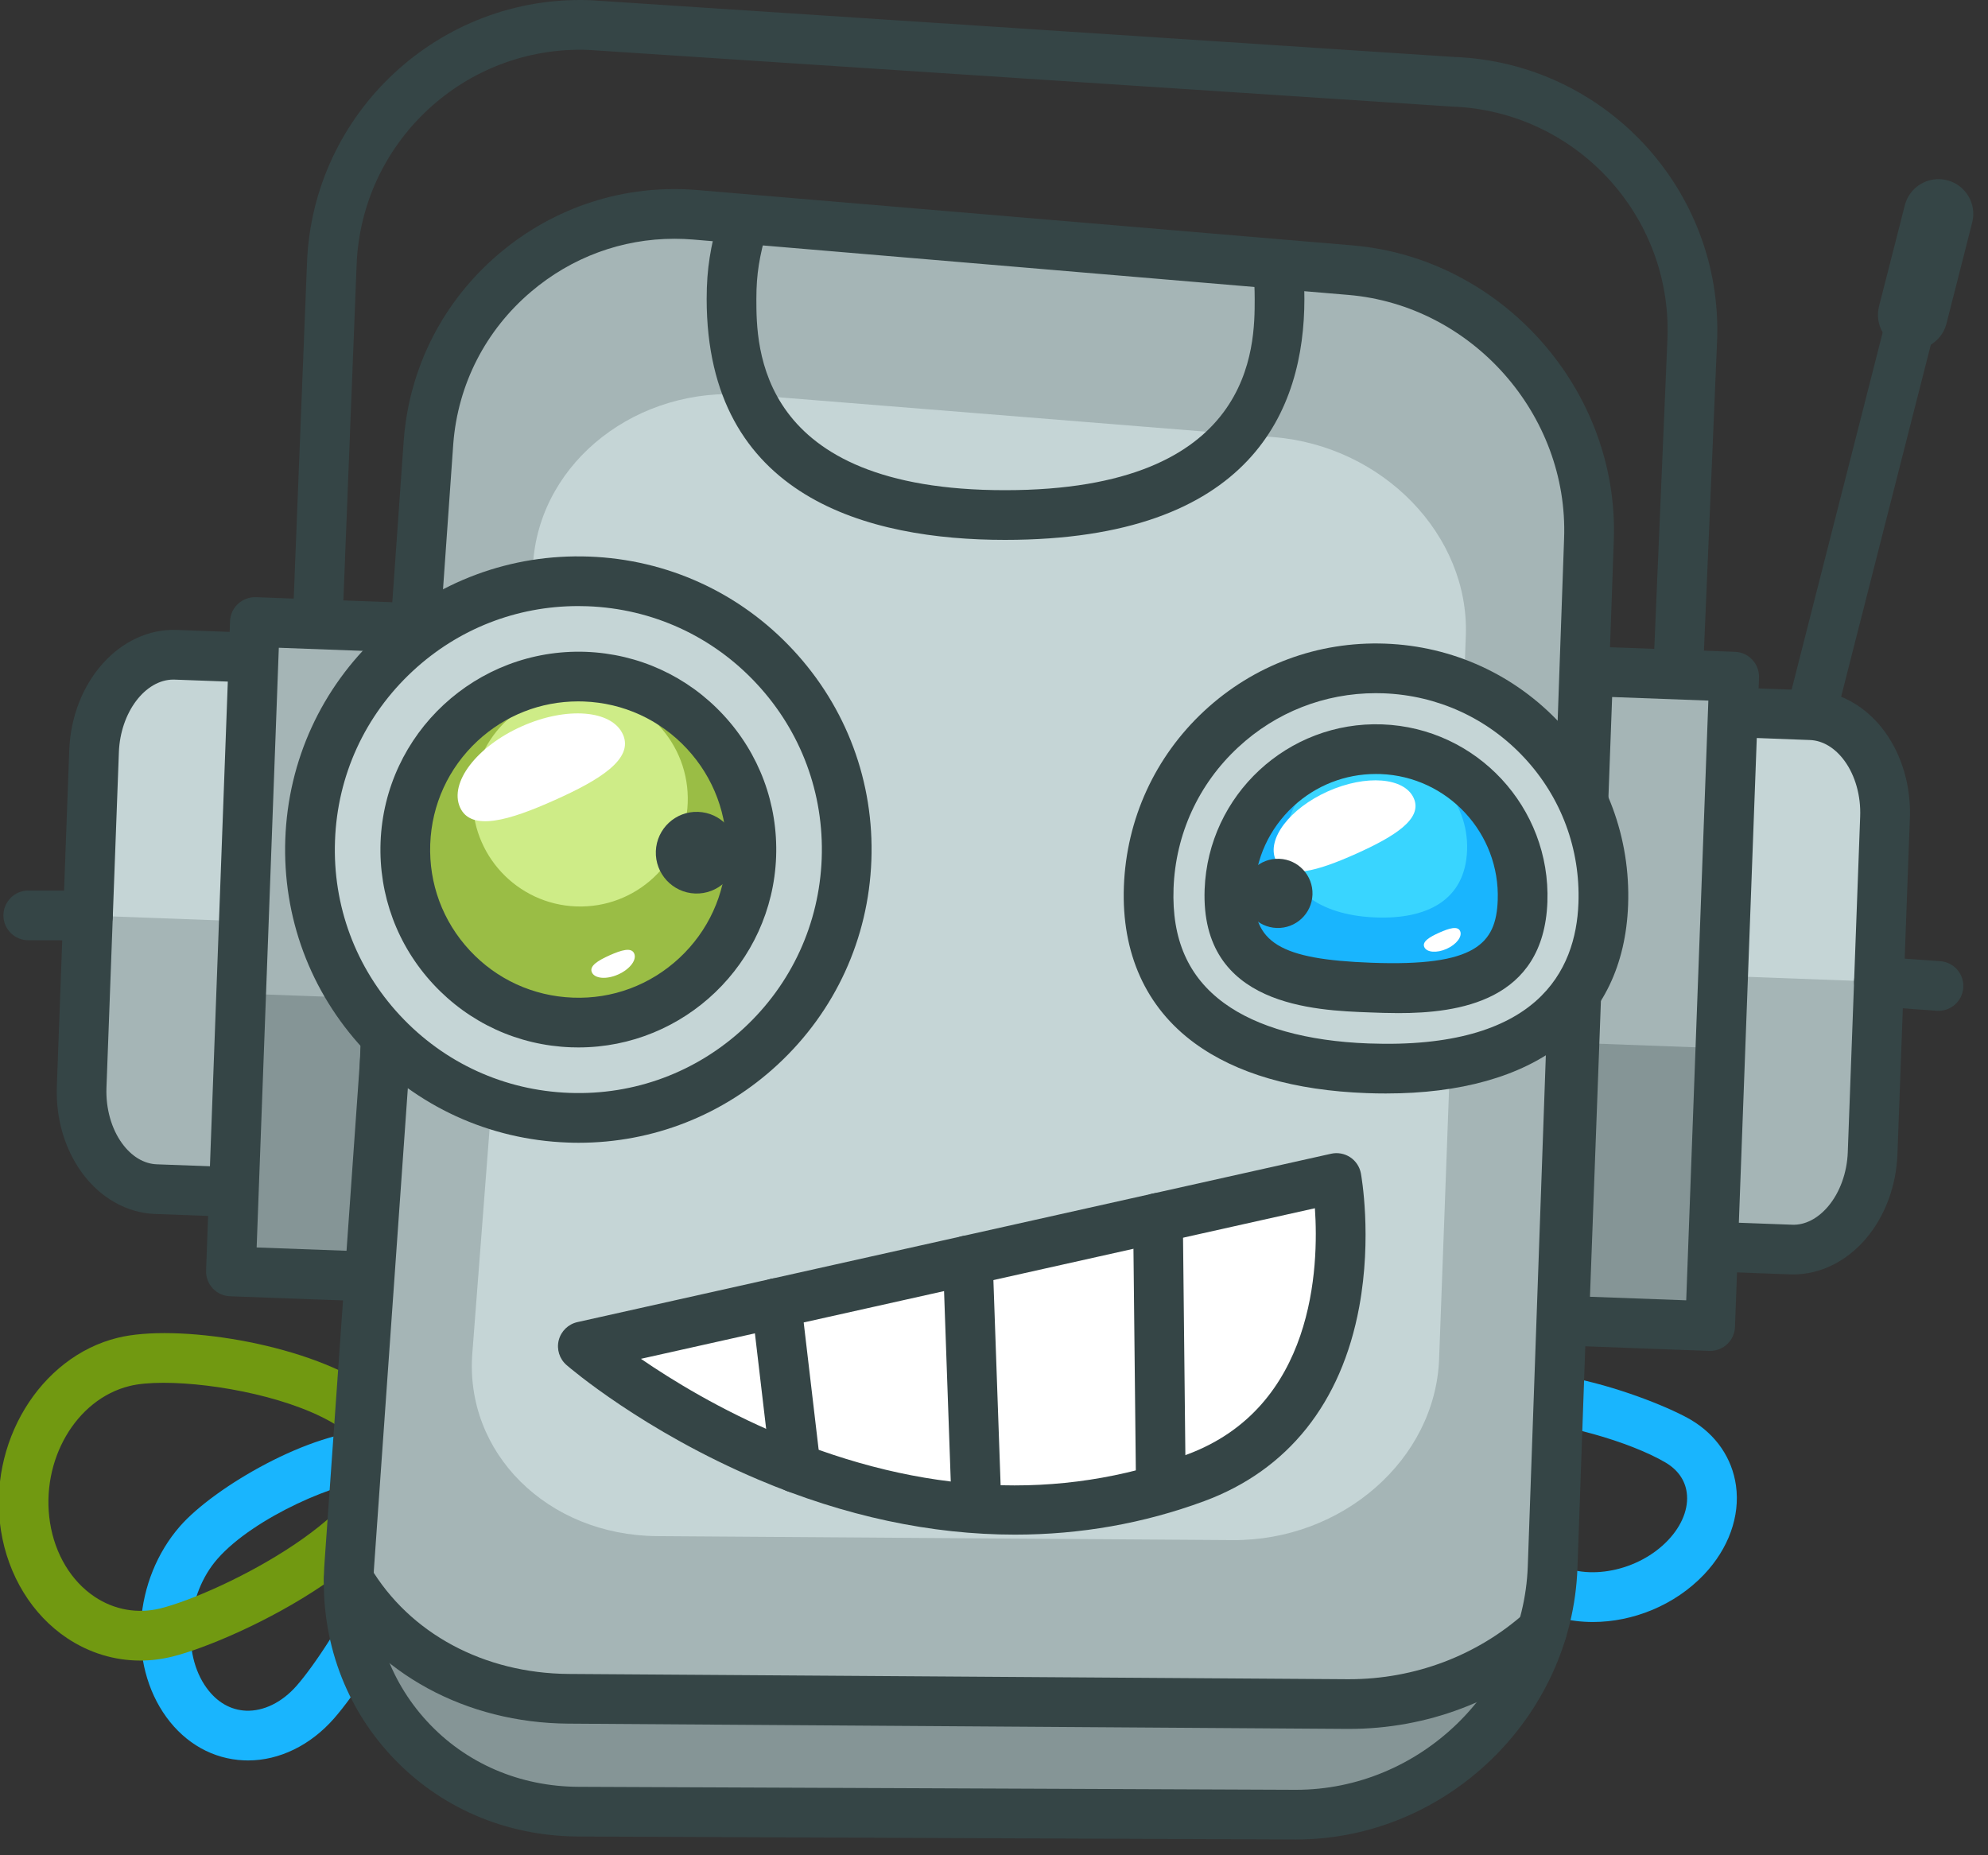 <?xml version="1.0" encoding="UTF-8"?>
<svg width="60px" height="56px" viewBox="0 0 60 56" version="1.1" xmlns="http://www.w3.org/2000/svg" xmlns:xlink="http://www.w3.org/1999/xlink">
    <rect x="0" y="0" width="60" height="56" fill="#333333" stroke="none"/>
    <!-- Generator: Sketch 43 (38999) - http://www.bohemiancoding.com/sketch -->
    <title>31</title>
    <desc>Created with Sketch.</desc>
    <defs></defs>
    <g id="Page-1" stroke="none" stroke-width="1" fill="none" fill-rule="evenodd">
        <g id="1024" transform="translate(-387, -436)">
            <g id="31" transform="translate(386, 436)">
                <path d="M51.646,21.113 C51.635,21.113 51.625,21.113 51.614,21.111 C51.2,21.093 50.878,20.744 50.896,20.331 L51.326,10.21 C51.462,6.494 48.548,3.356 44.829,3.217 C44.822,3.217 44.815,3.217 44.808,3.216 L18.748,1.506 C15.032,1.373 11.901,4.285 11.763,8.002 L11.334,18.875 C11.318,19.29 10.971,19.61 10.555,19.595 C10.141,19.578 9.819,19.23 9.835,18.816 L10.265,7.944 C10.432,3.4 14.27,-0.164 18.814,0.006 C18.821,0.006 18.828,0.007 18.835,0.007 L44.896,1.72 C49.436,1.893 52.992,5.726 52.825,10.268 L52.395,20.395 C52.377,20.797 52.045,21.113 51.646,21.113" id="Fill-126" fill="#354546"></path>
                <path d="M6.302,19.764 C5.008,19.716 3.9,21.027 3.838,22.675 L3.464,32.809 C3.404,34.457 4.411,35.846 5.705,35.894 C6.999,35.942 8.058,35.981 8.058,35.981 L8.654,19.851 C8.654,19.851 7.595,19.812 6.302,19.764" id="Fill-127" fill="#A5B5B6"></path>
                <path d="M3.838,22.675 L3.655,27.635 L8.359,27.809 L8.653,19.851 C8.653,19.851 7.595,19.812 6.302,19.764 C5.008,19.716 3.9,21.027 3.838,22.675" id="Fill-128" fill="#C5D5D6"></path>
                <path d="M8.03,36.73 L5.678,36.643 C4.83,36.612 4.024,36.157 3.47,35.393 C2.947,34.673 2.679,33.746 2.716,32.782 L3.09,22.648 C3.166,20.582 4.62,18.954 6.33,19.014 L8.681,19.101 L8.627,20.601 L6.274,20.514 C6.26,20.513 6.247,20.513 6.234,20.513 C5.381,20.513 4.633,21.503 4.588,22.703 L4.213,32.836 C4.191,33.459 4.362,34.069 4.684,34.511 C4.97,34.905 5.343,35.13 5.734,35.144 L8.085,35.231 L8.03,36.73 Z" id="Fill-129" fill="#354546"></path>
                <polygon id="Fill-130" fill="#859596" points="12.373 38.539 7.969 38.376 8.693 18.775 13.098 18.938"></polygon>
                <polygon id="Fill-131" fill="#A5B5B6" points="12.684 30.153 8.28 29.991 8.694 18.776 13.098 18.939"></polygon>
                <path d="M8.746,37.654 L11.651,37.761 L12.32,19.66 L9.415,19.552 L8.746,37.654 Z M12.373,39.289 L12.346,39.289 L7.941,39.127 C7.527,39.111 7.204,38.763 7.22,38.349 L7.943,18.748 C7.959,18.334 8.306,18.015 8.721,18.026 L13.125,18.189 C13.324,18.197 13.512,18.282 13.646,18.427 C13.782,18.573 13.854,18.767 13.847,18.966 L13.123,38.566 C13.115,38.766 13.029,38.953 12.884,39.09 C12.745,39.218 12.562,39.289 12.373,39.289 L12.373,39.289 Z" id="Fill-132" fill="#354546"></path>
                <path d="M3.655,28.385 L3.654,28.385 L1.853,28.381 C1.438,28.38 1.103,28.044 1.103,27.63 C1.105,27.216 1.44,26.881 1.853,26.881 L1.855,26.881 L3.656,26.885 C4.071,26.886 4.407,27.222 4.405,27.636 C4.404,28.05 4.069,28.385 3.655,28.385" id="Fill-133" fill="#354546"></path>
                <path d="M58.73,10.556 C58.644,10.556 58.557,10.545 58.47,10.523 C57.908,10.38 57.569,9.808 57.711,9.246 L58.489,6.198 C58.631,5.636 59.203,5.296 59.765,5.44 C60.327,5.582 60.667,6.155 60.523,6.716 L59.747,9.765 C59.626,10.24 59.199,10.556 58.73,10.556" id="Fill-134" fill="#354546"></path>
                <path d="M55.652,22.337 C55.59,22.337 55.528,22.33 55.466,22.314 C55.065,22.212 54.822,21.804 54.924,21.401 L58.003,9.32 C58.105,8.918 58.513,8.676 58.915,8.778 C59.316,8.881 59.558,9.289 59.456,9.691 L56.378,21.773 C56.292,22.111 55.987,22.337 55.652,22.337" id="Fill-135" fill="#354546"></path>
                <path d="M55.651,21.587 C56.945,21.635 57.954,23.023 57.893,24.672 L57.518,34.806 C57.458,36.454 56.349,37.765 55.055,37.717 C53.761,37.669 52.703,37.63 52.703,37.63 L53.299,21.5 C53.299,21.5 54.357,21.539 55.651,21.587" id="Fill-136" fill="#A5B5B6"></path>
                <path d="M57.893,24.672 L57.709,29.632 L53.005,29.458 L53.299,21.5 C53.299,21.5 54.357,21.539 55.651,21.587 C56.945,21.635 57.954,23.023 57.893,24.672" id="Fill-137" fill="#C5D5D6"></path>
                <path d="M55.121,38.468 C55.09,38.468 55.059,38.467 55.027,38.466 L52.675,38.379 L52.73,36.88 L55.082,36.967 C55.472,36.986 55.861,36.785 56.176,36.413 C56.529,35.995 56.745,35.4 56.768,34.779 L57.142,24.645 C57.166,24.023 56.994,23.412 56.673,22.97 C56.387,22.576 56.014,22.351 55.623,22.337 L53.27,22.249 C52.856,22.235 52.533,21.887 52.549,21.473 C52.564,21.059 52.913,20.731 53.326,20.751 L55.679,20.838 C56.526,20.869 57.331,21.324 57.886,22.088 C58.409,22.808 58.678,23.736 58.642,24.699 L58.267,34.833 C58.231,35.798 57.895,36.703 57.321,37.382 C56.734,38.075 55.936,38.468 55.121,38.468" id="Fill-138" fill="#354546"></path>
                <polygon id="Fill-139" fill="#859596" points="48.21 39.864 52.614 40.026 53.338 20.425 48.934 20.262"></polygon>
                <polygon id="Fill-140" fill="#A5B5B6" points="48.52 31.477 52.924 31.64 53.338 20.425 48.934 20.262"></polygon>
                <path d="M48.987,39.142 L51.892,39.249 L52.56,21.147 L49.656,21.039 L48.987,39.142 Z M52.614,40.776 L52.587,40.776 L48.181,40.613 C47.983,40.606 47.797,40.52 47.66,40.374 C47.525,40.228 47.453,40.035 47.461,39.835 L48.184,20.235 C48.191,20.037 48.278,19.848 48.425,19.713 C48.569,19.578 48.764,19.506 48.962,19.513 L53.367,19.675 C53.781,19.691 54.102,20.038 54.089,20.453 L53.364,40.054 C53.349,40.458 53.016,40.776 52.614,40.776 L52.614,40.776 Z" id="Fill-141" fill="#354546"></path>
                <path d="M59.506,30.511 C59.488,30.511 59.47,30.511 59.451,30.509 L57.655,30.38 C57.242,30.35 56.931,29.991 56.961,29.578 C56.99,29.165 57.351,28.857 57.763,28.884 L59.56,29.013 C59.973,29.043 60.283,29.402 60.253,29.816 C60.225,30.21 59.896,30.511 59.506,30.511" id="Fill-142" fill="#354546"></path>
                <path d="M12.306,44.677 C11.279,44.677 8.671,45.791 7.565,47.051 C6.626,48.121 6.476,49.907 7.237,50.951 C7.547,51.378 7.957,51.615 8.422,51.636 C8.953,51.658 9.51,51.387 9.951,50.885 C10.484,50.278 11.397,48.898 12.041,47.535 C12.873,45.775 12.841,44.963 12.708,44.78 C12.667,44.724 12.538,44.686 12.364,44.678 C12.345,44.677 12.326,44.677 12.306,44.677 M8.487,53.138 C8.443,53.138 8.398,53.137 8.354,53.135 C7.432,53.093 6.605,52.631 6.024,51.834 C4.841,50.21 5.023,47.675 6.438,46.062 C7.459,44.897 10.388,43.177 12.295,43.177 C12.341,43.177 12.387,43.178 12.432,43.18 C13.258,43.217 13.698,43.59 13.92,43.897 C14.533,44.737 14.362,46.137 13.397,48.176 C12.687,49.678 11.694,51.173 11.078,51.874 C10.369,52.682 9.431,53.138 8.487,53.138" id="Fill-143" fill="#19B5FE"></path>
                <path d="M45.212,42.634 L45.214,42.634 L45.212,42.634 Z M46.734,42.899 C46.277,42.899 45.924,42.974 45.756,43.151 C45.631,43.281 45.638,43.542 45.665,43.738 C45.837,44.976 47.18,46.729 47.931,47.173 C48.891,47.74 50.451,47.43 51.34,46.494 C51.767,46.046 51.973,45.52 51.907,45.05 C51.856,44.675 51.635,44.363 51.27,44.147 C50.203,43.517 48.045,42.899 46.734,42.899 L46.734,42.899 Z M49.077,48.959 C48.397,48.959 47.733,48.799 47.167,48.464 C46.003,47.776 44.41,45.606 44.18,43.946 C44.047,42.999 44.372,42.429 44.668,42.117 C46.294,40.406 50.982,42.235 52.033,42.856 C52.794,43.307 53.277,44.012 53.394,44.843 C53.523,45.767 53.17,46.745 52.428,47.528 C51.545,48.456 50.282,48.959 49.077,48.959 L49.077,48.959 Z" id="Fill-144" fill="#19B5FE"></path>
                <path d="M5.937,41.739 C5.526,41.739 5.172,41.77 4.911,41.836 C3.292,42.233 2.215,44.084 2.51,45.962 C2.66,46.913 3.151,47.728 3.86,48.2 C4.45,48.593 5.152,48.717 5.835,48.55 C6.733,48.328 8.451,47.583 9.867,46.633 C11.337,45.648 12.155,44.673 12.053,44.026 C11.993,43.642 11.591,43.303 11.265,43.087 C9.938,42.203 7.513,41.739 5.937,41.739 M5.232,50.123 C4.457,50.123 3.698,49.894 3.029,49.449 C1.971,48.745 1.243,47.559 1.028,46.194 C0.616,43.566 2.197,40.958 4.553,40.38 C6.311,39.947 10.138,40.535 12.096,41.839 C12.935,42.395 13.418,43.053 13.535,43.794 C14.001,46.761 8.125,49.532 6.194,50.005 C5.874,50.084 5.551,50.123 5.232,50.123" id="Fill-145" fill="#719911"></path>
                <path d="M47.859,47.311 C47.707,51.433 44.208,54.791 40.083,54.774 L18.463,54.684 C14.338,54.667 11.225,51.289 11.546,47.176 L13.934,13.33 C14.255,9.217 17.88,6.136 21.991,6.484 L41.759,8.155 C45.87,8.501 49.108,12.159 48.956,16.281 L47.859,47.311 Z" id="Fill-146" fill="#A5B5B6"></path>
                <path d="M44.434,41.017 C44.322,44.048 41.518,46.509 38.205,46.487 L20.833,46.367 C17.519,46.343 15.01,43.85 15.257,40.827 L17.094,16.931 C17.341,13.907 20.247,11.65 23.55,11.915 L39.438,13.194 C42.741,13.46 45.352,16.158 45.24,19.19 L44.434,41.017 Z" id="Fill-147" fill="#C5D5D6"></path>
                <path d="M41.656,51.436 L18.163,51.277 C15.246,51.256 12.793,49.816 11.525,47.679 C11.486,51.56 14.508,54.668 18.462,54.684 L40.083,54.774 C43.541,54.789 46.559,52.428 47.533,49.235 C46.002,50.606 43.917,51.451 41.656,51.436" id="Fill-148" fill="#859596"></path>
                <path d="M41.717,52.186 L41.651,52.186 L18.156,52.027 C15.062,52.005 12.341,50.524 10.881,48.062 C10.669,47.706 10.786,47.246 11.143,47.035 C11.499,46.824 11.959,46.941 12.171,47.296 C13.361,49.302 15.602,50.509 18.167,50.527 L41.66,50.686 L41.717,50.686 C43.698,50.686 45.584,49.973 47.033,48.676 C47.343,48.4 47.817,48.426 48.093,48.735 C48.369,49.043 48.343,49.518 48.034,49.794 C46.309,51.337 44.068,52.186 41.717,52.186" id="Fill-149" fill="#354546"></path>
                <path d="M47.859,47.311 L47.861,47.311 L47.859,47.311 Z M21.355,7.207 C19.771,7.207 18.253,7.764 17.027,8.806 C15.654,9.972 14.821,11.6 14.681,13.388 L12.295,47.229 C12.155,49.013 12.721,50.691 13.889,51.958 C15.056,53.225 16.682,53.927 18.465,53.934 L40.086,54.024 L40.114,54.024 C43.838,54.024 46.972,51.006 47.11,47.283 L48.206,16.254 C48.344,12.514 45.423,9.217 41.696,8.902 L21.927,7.231 C21.736,7.215 21.545,7.207 21.355,7.207 L21.355,7.207 Z M40.114,55.524 L40.079,55.524 L18.46,55.434 C16.254,55.425 14.239,54.552 12.786,52.974 C11.333,51.397 10.627,49.317 10.798,47.118 L13.186,13.277 C13.357,11.082 14.376,9.09 16.055,7.663 C17.735,6.236 19.866,5.552 22.053,5.737 L41.822,7.407 C46.337,7.789 49.873,11.782 49.706,16.308 L48.609,47.337 C48.442,51.859 44.634,55.524 40.114,55.524 L40.114,55.524 Z" id="Fill-150" fill="#354546"></path>
                <path d="M31.332,16.296 C27.225,16.296 22.328,15.034 22.328,9.025 C22.328,8.081 22.449,7.455 22.689,6.562 C22.797,6.162 23.208,5.925 23.608,6.032 C24.009,6.14 24.246,6.551 24.139,6.951 C23.924,7.75 23.828,8.239 23.828,9.025 C23.828,10.452 23.828,14.796 31.332,14.796 C38.868,14.796 38.868,10.452 38.868,9.025 C38.868,8.706 38.853,8.386 38.819,8.072 C38.777,7.66 39.077,7.291 39.489,7.249 C39.902,7.207 40.27,7.506 40.311,7.918 C40.35,8.283 40.368,8.655 40.368,9.025 C40.368,12.342 38.801,16.296 31.332,16.296" id="Fill-151" fill="#354546"></path>
                <path d="M26.55,25.943 C26.384,30.414 22.626,33.904 18.156,33.739 C13.686,33.574 10.196,29.816 10.361,25.345 C10.526,20.875 14.283,17.384 18.754,17.55 C23.225,17.715 26.715,21.473 26.55,25.943" id="Fill-152" fill="#C5D5D6"></path>
                <path d="M18.448,18.294 C16.588,18.294 14.823,18.985 13.454,20.258 C12.014,21.595 11.182,23.41 11.111,25.372 C11.037,27.334 11.733,29.207 13.069,30.646 C14.405,32.084 16.221,32.916 18.183,32.988 C20.148,33.062 22.018,32.365 23.457,31.029 C24.895,29.693 25.727,27.877 25.8,25.915 L26.55,25.943 L25.8,25.915 C25.872,23.953 25.177,22.08 23.841,20.642 C22.506,19.203 20.689,18.371 18.727,18.299 C18.634,18.295 18.541,18.294 18.448,18.294 M18.463,34.494 C18.352,34.494 18.241,34.492 18.128,34.487 C15.765,34.4 13.579,33.398 11.97,31.666 C10.361,29.935 9.524,27.68 9.611,25.317 C9.698,22.955 10.7,20.768 12.432,19.159 C14.165,17.551 16.419,16.713 18.782,16.8 C21.143,16.887 23.331,17.889 24.939,19.621 C26.549,21.354 27.387,23.608 27.299,25.971 C27.212,28.333 26.21,30.52 24.477,32.129 C22.828,33.661 20.703,34.494 18.463,34.494" id="Fill-153" fill="#354546"></path>
                <path d="M23.674,25.837 C23.568,28.719 21.145,30.97 18.262,30.863 C15.38,30.757 13.129,28.333 13.236,25.451 C13.342,22.568 15.766,20.318 18.648,20.425 C21.53,20.531 23.78,22.954 23.674,25.837" id="Fill-154" fill="#9ABD45"></path>
                <path d="M21.756,24.235 C21.69,26.027 20.184,27.426 18.392,27.36 C16.6,27.294 15.201,25.788 15.268,23.996 C15.333,22.204 16.84,20.805 18.631,20.872 C20.423,20.937 21.822,22.444 21.756,24.235" id="Fill-155" fill="#CEEC87"></path>
                <path d="M18.451,21.171 C17.318,21.171 16.245,21.592 15.411,22.366 C14.536,23.18 14.029,24.285 13.985,25.479 C13.941,26.673 14.364,27.813 15.178,28.688 C15.99,29.563 17.096,30.069 18.29,30.113 C19.483,30.16 20.623,29.734 21.499,28.921 C22.374,28.108 22.881,27.003 22.925,25.809 C22.969,24.615 22.545,23.476 21.732,22.6 C20.919,21.725 19.813,21.218 18.62,21.174 C18.563,21.172 18.507,21.171 18.451,21.171 M18.458,31.616 C18.384,31.616 18.309,31.615 18.234,31.612 C16.639,31.554 15.164,30.877 14.078,29.708 C12.993,28.539 12.428,27.018 12.486,25.424 C12.607,22.132 15.382,19.56 18.676,19.675 C20.269,19.734 21.746,20.41 22.831,21.579 C23.917,22.748 24.482,24.271 24.424,25.864 C24.305,29.081 21.65,31.616 18.458,31.616" id="Fill-156" fill="#354546"></path>
                <path d="M19.801,22.169 C20.133,22.911 19.096,23.545 17.738,24.152 C16.38,24.761 15.216,25.111 14.884,24.37 C14.552,23.628 15.384,22.534 16.741,21.927 C18.099,21.318 19.469,21.428 19.801,22.169" id="Fill-157" fill="#FFFFFF"></path>
                <path d="M18.864,29.35 C18.777,29.158 19.047,28.994 19.399,28.835 C19.753,28.678 20.053,28.586 20.14,28.779 C20.227,28.972 20.011,29.255 19.659,29.413 C19.305,29.571 18.951,29.542 18.864,29.35" id="Fill-158" fill="#FFFFFF"></path>
                <path d="M23.258,25.782 C23.234,26.463 22.661,26.994 21.981,26.97 C21.3,26.945 20.769,26.372 20.794,25.692 C20.82,25.012 21.391,24.48 22.071,24.506 C22.752,24.53 23.283,25.102 23.258,25.782" id="Fill-159" fill="#354546"></path>
                <path d="M49.388,27.29 C49.248,31.078 46.064,32.386 42.276,32.246 C38.488,32.106 35.53,30.571 35.669,26.783 C35.81,22.995 38.994,20.038 42.783,20.178 C46.571,20.317 49.528,23.502 49.388,27.29" id="Fill-160" fill="#C5D5D6"></path>
                <path d="M42.523,20.923 C40.976,20.923 39.508,21.498 38.369,22.557 C37.171,23.668 36.48,25.179 36.419,26.811 C36.363,28.352 36.861,29.486 37.943,30.277 C38.939,31.007 40.447,31.428 42.303,31.496 C47.404,31.687 48.564,29.298 48.639,27.263 C48.699,25.631 48.121,24.072 47.009,22.876 C45.898,21.68 44.386,20.987 42.754,20.927 C42.677,20.924 42.6,20.923 42.523,20.923 M42.826,33.006 C42.636,33.006 42.444,33.003 42.248,32.995 C40.06,32.915 38.313,32.407 37.057,31.488 C35.585,30.411 34.846,28.775 34.92,26.756 C34.996,24.724 35.858,22.842 37.347,21.458 C38.838,20.074 40.778,19.353 42.81,19.428 C44.842,19.503 46.724,20.365 48.108,21.856 C49.492,23.346 50.212,25.285 50.138,27.318 C50.003,30.954 47.348,33.006 42.826,33.006" id="Fill-161" fill="#354546"></path>
                <path d="M46.951,27.2 C46.861,29.642 44.807,29.899 42.365,29.809 C39.923,29.72 38.015,29.316 38.105,26.873 C38.196,24.43 40.249,22.523 42.692,22.614 C45.135,22.704 47.042,24.758 46.951,27.2" id="Fill-162" fill="#19B5FE"></path>
                <path d="M45.278,25.667 C45.222,27.186 44.048,27.749 42.529,27.693 C41.01,27.638 39.724,26.982 39.78,25.464 C39.837,23.946 41.112,22.761 42.631,22.816 C44.149,22.873 45.335,24.149 45.278,25.667" id="Fill-163" fill="#39D5FF"></path>
                <path d="M42.526,23.362 C41.595,23.362 40.714,23.708 40.028,24.344 C39.308,25.012 38.892,25.921 38.856,26.902 C38.798,28.454 39.625,28.959 42.393,29.06 C45.534,29.178 46.154,28.487 46.203,27.174 C46.277,25.148 44.69,23.439 42.665,23.364 C42.619,23.363 42.572,23.362 42.526,23.362 M43.205,30.58 C42.886,30.58 42.591,30.569 42.339,30.559 C40.679,30.499 37.227,30.371 37.357,26.846 C37.463,23.995 39.868,21.761 42.72,21.865 C45.572,21.97 47.806,24.377 47.702,27.228 C47.59,30.226 45.016,30.58 43.205,30.58" id="Fill-164" fill="#354546"></path>
                <path d="M43.669,24.093 C43.95,24.721 43.071,25.258 41.921,25.774 C40.771,26.288 39.784,26.586 39.502,25.957 C39.221,25.329 39.926,24.402 41.076,23.887 C42.227,23.372 43.388,23.464 43.669,24.093" id="Fill-165" fill="#FFFFFF"></path>
                <path d="M43.987,28.587 C43.914,28.424 44.142,28.284 44.44,28.151 C44.739,28.018 44.995,27.941 45.068,28.104 C45.141,28.267 44.959,28.507 44.66,28.641 C44.361,28.774 44.06,28.75 43.987,28.587" id="Fill-166" fill="#FFFFFF"></path>
                <path d="M40.612,27.005 C40.591,27.581 40.106,28.031 39.53,28.01 C38.953,27.989 38.503,27.504 38.524,26.928 C38.546,26.351 39.03,25.901 39.607,25.922 C40.183,25.943 40.633,26.428 40.612,27.005" id="Fill-167" fill="#354546"></path>
                <path d="M18.591,40.638 L41.336,35.556 C41.336,35.556 42.615,42.563 37.083,44.608 C27.342,48.208 18.591,40.638 18.591,40.638" id="Fill-168" fill="#FFFFFF"></path>
                <path d="M18.591,40.638 L18.592,40.638 L18.591,40.638 Z M20.344,41.015 C21.297,41.669 22.742,42.552 24.519,43.3 C28.842,45.121 32.982,45.324 36.823,43.905 C40.676,42.48 40.807,38.233 40.685,36.47 L20.344,41.015 Z M31.635,46.322 C29.108,46.322 26.497,45.767 23.892,44.663 C20.417,43.192 18.194,41.286 18.101,41.205 C17.886,41.02 17.794,40.73 17.863,40.455 C17.933,40.18 18.151,39.968 18.427,39.907 L41.173,34.825 C41.372,34.78 41.581,34.819 41.751,34.931 C41.921,35.043 42.037,35.221 42.074,35.421 C42.088,35.498 42.414,37.333 42.022,39.451 C41.485,42.352 39.867,44.378 37.344,45.311 C35.52,45.985 33.603,46.322 31.635,46.322 L31.635,46.322 Z" id="Fill-169" fill="#354546"></path>
                <path d="M25.016,45.056 C24.641,45.056 24.317,44.775 24.272,44.394 L23.687,39.421 C23.639,39.01 23.933,38.637 24.344,38.588 C24.755,38.541 25.128,38.834 25.177,39.245 L25.762,44.218 C25.81,44.629 25.516,45.002 25.105,45.051 C25.075,45.054 25.045,45.056 25.016,45.056" id="Fill-170" fill="#354546"></path>
                <path d="M30.466,46.066 C30.064,46.066 29.732,45.747 29.717,45.342 L29.461,38.069 C29.447,37.655 29.771,37.307 30.185,37.293 C30.595,37.277 30.946,37.602 30.96,38.016 L31.216,45.29 C31.231,45.704 30.906,46.05 30.492,46.065 C30.484,46.065 30.475,46.066 30.466,46.066" id="Fill-171" fill="#354546"></path>
                <path d="M36.033,45.358 C35.623,45.358 35.288,45.027 35.283,44.616 L35.199,36.768 C35.195,36.354 35.527,36.014 35.941,36.01 L35.95,36.01 C36.36,36.01 36.695,36.34 36.699,36.753 L36.783,44.6 C36.788,45.014 36.456,45.353 36.041,45.358 L36.033,45.358 Z" id="Fill-172" fill="#354546"></path>
            </g>
        </g>
    </g>
</svg>
